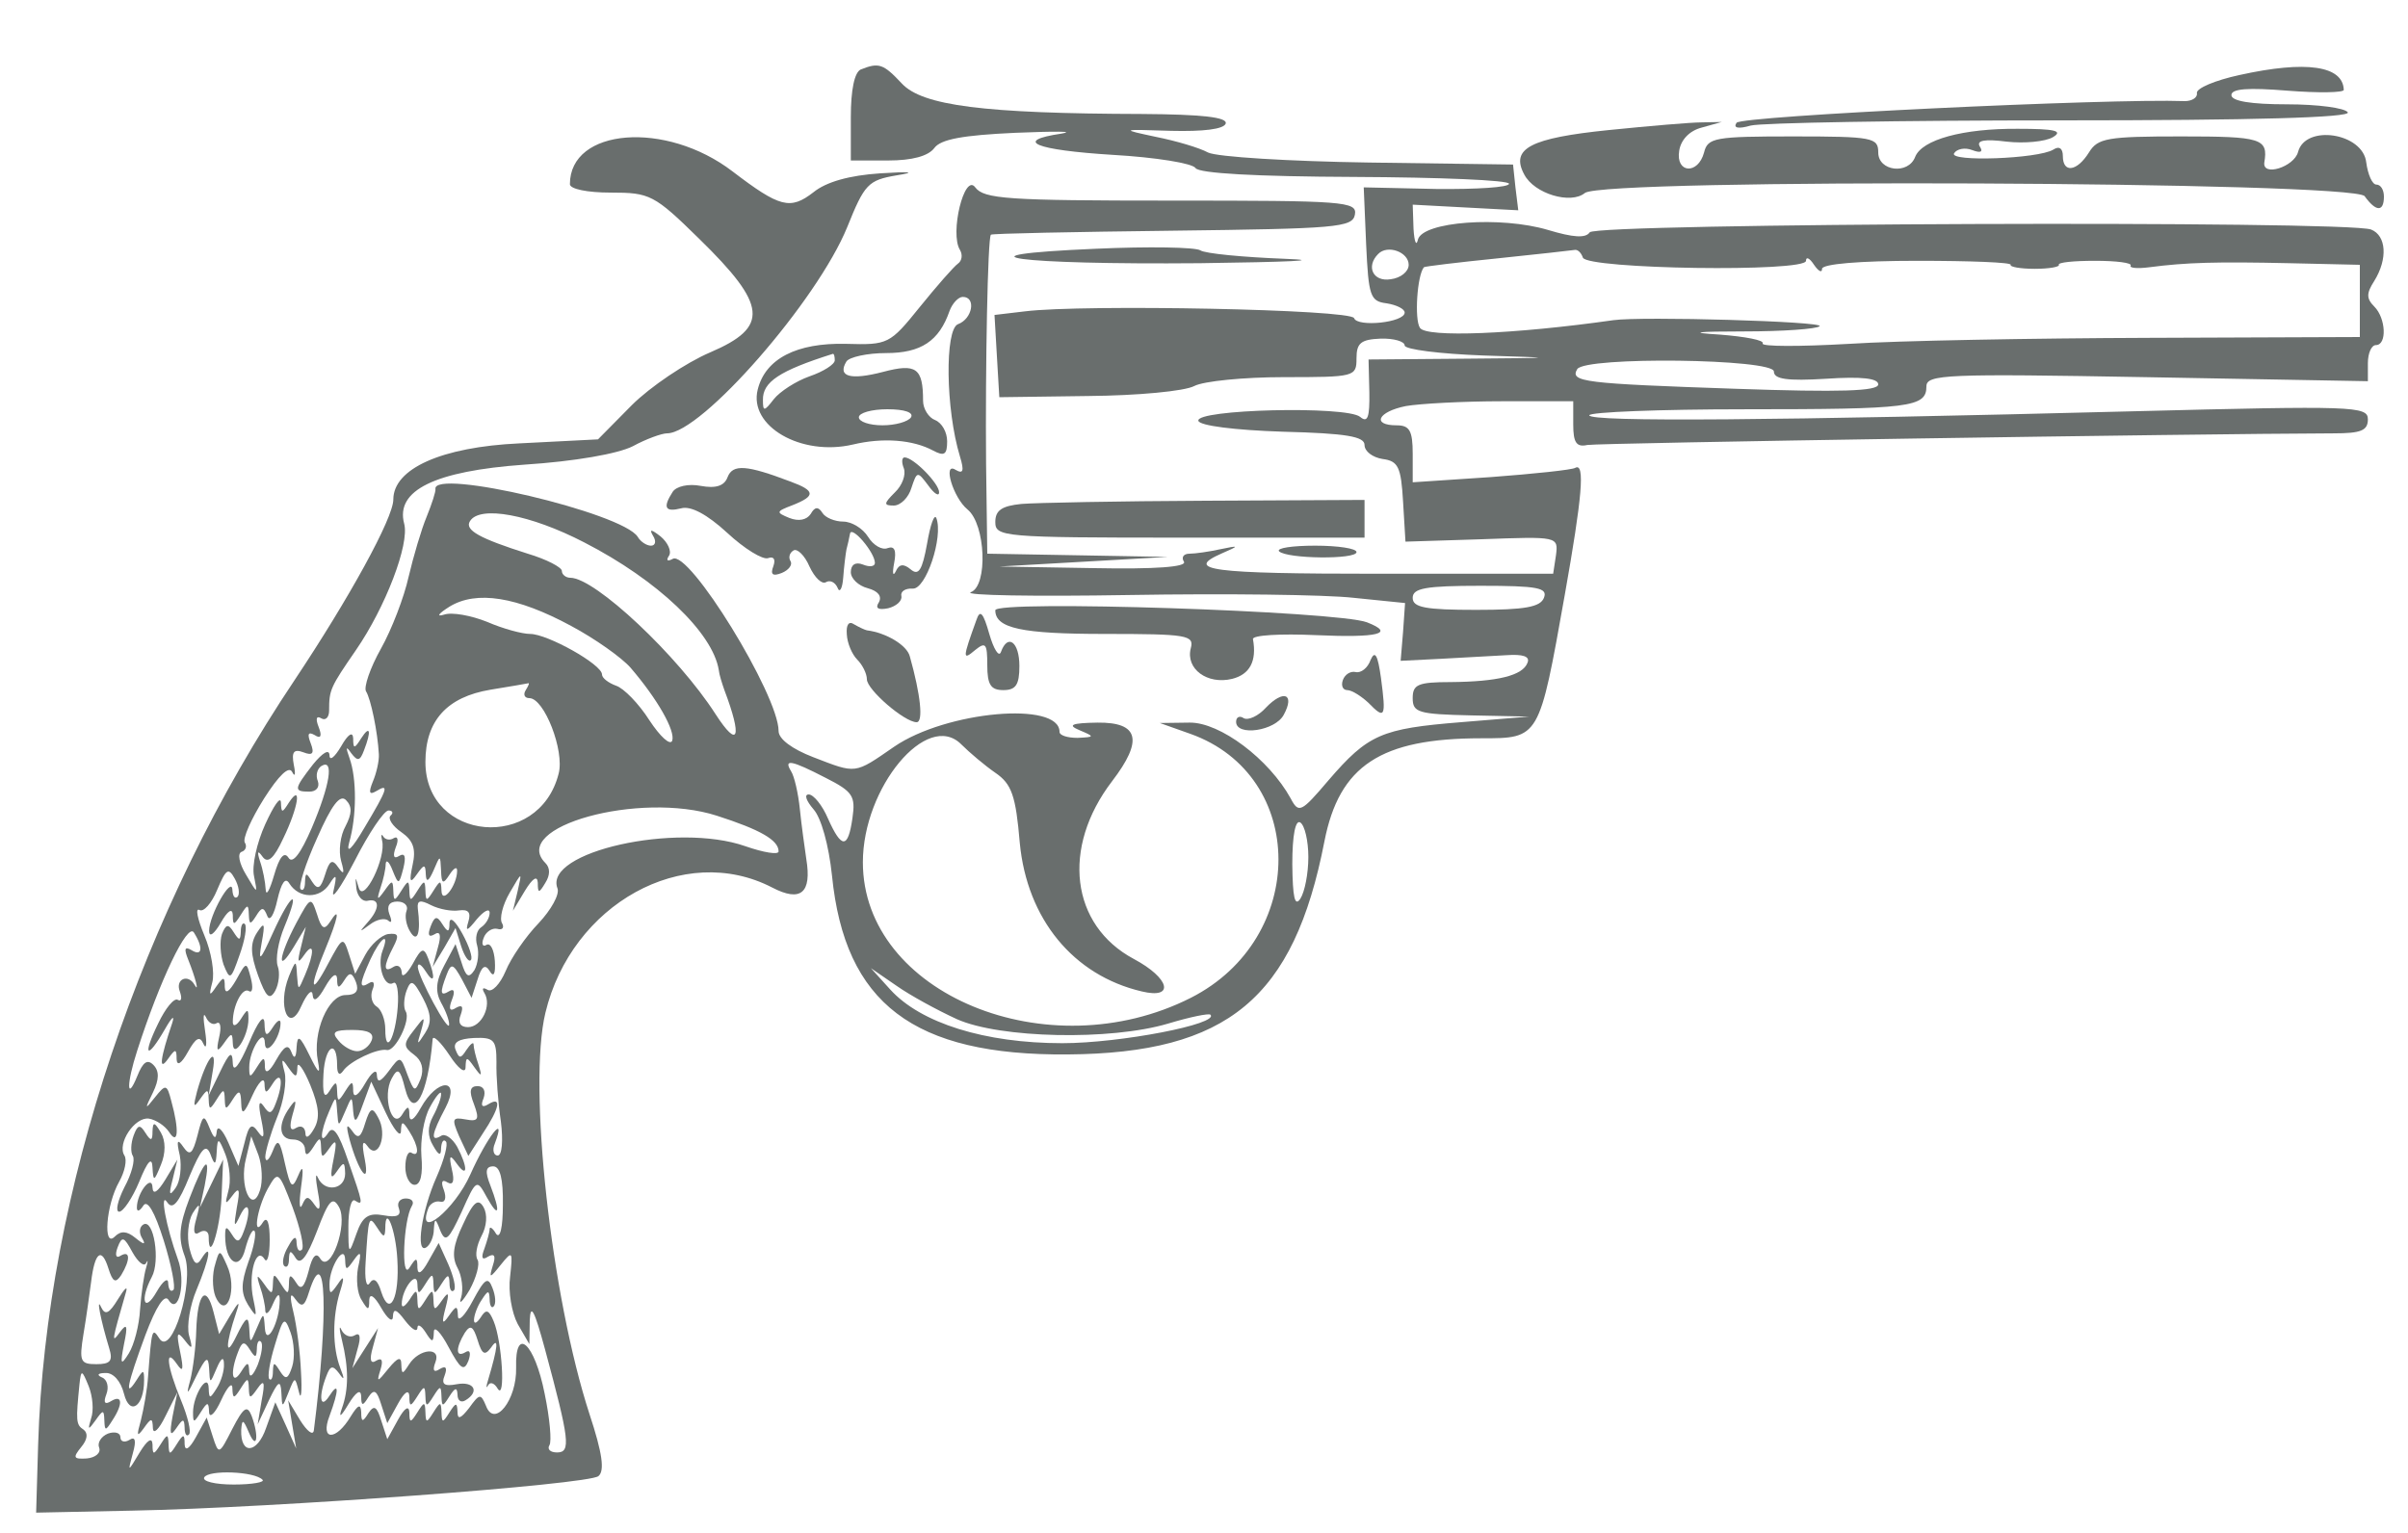 <?xml version="1.0" standalone="no"?>
<!DOCTYPE svg PUBLIC "-//W3C//DTD SVG 20010904//EN"
 "http://www.w3.org/TR/2001/REC-SVG-20010904/DTD/svg10.dtd">
<svg version="1.0" xmlns="http://www.w3.org/2000/svg"
 width="300pt" height="191pt" viewBox="0 0 300 191"
 preserveAspectRatio="xMidYMid meet">
<g transform="translate(0,191) scale(0.05,-0.05)"
fill="#696e6d" stroke="none">
<path d="M2145 3647 c-16 -7 -25 -51 -25 -119 l0 -108 93 0 c60 0 100 11 115
31 16 22 71 32 202 38 99 4 151 4 115 -2 -122 -18 -66 -41 128 -53 106 -6 199
-21 206 -33 9 -13 148 -21 397 -22 211 -1 384 -8 384 -17 0 -9 -81 -14 -181
-13 l-181 4 6 -142 c6 -129 10 -142 51 -147 25 -4 45 -14 45 -23 0 -25 -118
-37 -126 -14 -7 22 -675 35 -820 17 l-76 -9 6 -103 6 -102 222 3 c122 1 240
12 264 25 23 12 123 22 223 22 177 0 181 1 181 47 0 38 11 47 60 49 33 1 60
-7 60 -17 0 -10 88 -21 195 -25 190 -6 189 -6 -45 -8 l-240 -2 2 -82 c1 -62
-4 -77 -23 -61 -34 28 -412 19 -403 -10 4 -12 89 -23 211 -27 158 -4 203 -12
203 -33 0 -16 20 -31 45 -35 39 -5 46 -20 51 -106 l6 -100 190 6 c190 7 191 7
185 -40 l-7 -46 -435 0 c-420 0 -486 9 -390 51 44 19 43 20 -5 10 -27 -6 -62
-11 -76 -11 -15 0 -21 -9 -14 -20 8 -13 -71 -19 -224 -16 l-236 4 210 12 210
12 -225 4 -225 4 -3 225 c-2 241 4 562 12 570 2 3 206 7 453 10 408 5 448 8
454 40 6 33 -26 35 -457 35 -409 0 -467 4 -489 33 -27 37 -64 -115 -38 -156 7
-12 5 -27 -5 -34 -10 -7 -53 -56 -95 -108 -75 -93 -79 -95 -184 -92 -123 3
-201 -37 -220 -114 -23 -91 108 -167 237 -137 75 18 150 12 200 -15 28 -15 35
-10 35 23 0 23 -13 46 -30 53 -16 6 -30 28 -30 48 0 82 -17 94 -100 72 -81
-21 -114 -12 -91 26 7 11 52 21 99 21 87 0 132 30 158 105 7 19 22 35 33 35
34 0 24 -55 -12 -68 -33 -13 -31 -212 5 -330 11 -36 8 -44 -11 -33 -33 21 -6
-70 30 -99 45 -37 51 -190 8 -206 -20 -8 158 -11 395 -7 237 4 489 1 559 -7
l128 -13 -5 -72 -6 -72 100 5 c55 3 128 7 163 9 42 3 60 -3 53 -19 -12 -32
-75 -47 -191 -48 -82 0 -95 -6 -95 -40 0 -36 14 -40 145 -43 l145 -3 -170 -14
c-198 -16 -231 -30 -330 -145 -68 -80 -74 -83 -94 -45 -54 98 -176 190 -252
189 l-74 -1 76 -27 c292 -104 293 -510 1 -658 -356 -180 -817 10 -817 338 0
186 160 379 245 294 21 -21 59 -53 85 -71 41 -28 51 -57 61 -175 18 -189 133
-330 304 -370 83 -20 70 33 -20 81 -157 84 -181 277 -54 443 78 102 67 147
-36 146 -66 -1 -76 -6 -45 -19 38 -16 38 -17 -5 -19 -25 0 -45 6 -45 15 0 77
-282 52 -412 -37 -100 -69 -93 -68 -202 -26 -52 20 -86 45 -86 65 0 90 -224
454 -264 429 -13 -7 -17 -4 -9 8 7 11 -3 33 -21 48 -23 18 -29 19 -19 2 9 -14
6 -25 -5 -25 -11 0 -26 10 -33 22 -37 60 -513 172 -504 119 1 -6 -9 -37 -22
-69 -13 -31 -33 -99 -45 -150 -11 -50 -42 -131 -69 -179 -27 -48 -43 -96 -37
-106 12 -19 29 -101 32 -157 1 -16 -6 -47 -15 -68 -11 -27 -9 -34 8 -24 34 21
29 6 -29 -91 -31 -53 -46 -67 -38 -37 19 66 19 160 1 210 -10 28 -9 32 4 13
16 -21 22 -20 32 7 19 49 15 64 -7 30 -17 -27 -20 -27 -20 0 -1 18 -13 10 -30
-20 -16 -27 -29 -38 -29 -22 -1 16 -17 6 -41 -23 -48 -62 -49 -68 -9 -68 17 0
26 11 21 26 -6 14 -2 31 9 38 32 19 21 -48 -24 -154 -28 -65 -48 -91 -58 -75
-11 17 -23 2 -36 -43 -11 -38 -20 -54 -21 -36 -1 19 -7 50 -14 70 -8 25 -6 29
6 12 13 -18 28 -6 52 46 37 76 47 139 14 89 -17 -27 -19 -27 -20 0 -1 17 -18
-8 -39 -54 -21 -46 -34 -104 -28 -130 9 -45 9 -45 -20 4 -17 28 -22 53 -11 57
10 3 14 14 8 23 -6 10 16 59 48 110 37 58 62 82 70 66 7 -14 9 -6 4 18 -6 32
0 40 24 31 23 -9 28 -3 18 23 -9 23 -6 29 10 20 15 -10 19 -3 10 20 -8 20 -6
29 6 22 11 -7 20 2 20 19 0 52 3 58 67 151 73 106 134 264 120 315 -22 83 76
131 300 147 124 8 233 27 270 46 33 18 72 32 85 32 86 0 374 330 449 514 43
107 52 117 123 129 50 8 36 10 -41 5 -76 -5 -134 -21 -166 -47 -58 -45 -84
-38 -202 52 -166 127 -405 108 -405 -32 0 -12 43 -21 102 -21 97 0 108 -5 220
-115 170 -166 175 -220 28 -283 -61 -26 -150 -86 -196 -132 l-84 -85 -196 -10
c-194 -9 -314 -63 -314 -140 0 -46 -110 -246 -246 -450 -383 -572 -620 -1278
-639 -1905 l-5 -170 240 5 c358 7 1136 65 1161 86 16 13 10 57 -22 154 -96
295 -154 819 -110 1001 65 271 345 426 565 312 71 -37 99 -14 85 71 -4 28 -12
84 -16 124 -4 40 -14 83 -22 95 -19 31 0 28 87 -17 67 -34 74 -45 66 -100 -11
-77 -27 -77 -61 -1 -14 33 -36 60 -48 60 -12 0 -6 -16 12 -37 19 -21 38 -89
46 -165 32 -319 203 -449 587 -446 399 3 564 140 640 531 37 189 140 257 391
257 145 0 144 -2 208 358 43 242 51 330 26 316 -8 -5 -103 -15 -210 -23 l-195
-13 0 71 c0 58 -8 71 -40 71 -63 0 -47 34 23 48 34 6 142 12 240 12 l177 0 0
-58 c0 -45 8 -57 35 -51 28 5 1509 28 1860 29 68 0 85 7 85 35 0 33 -35 34
-585 20 -887 -23 -1355 -27 -1355 -10 0 8 175 15 388 15 412 0 452 5 452 57 0
30 49 32 550 23 l550 -10 0 45 c0 25 9 45 20 45 28 0 25 67 -4 96 -20 20 -20
33 0 64 34 55 30 113 -8 128 -60 23 -1933 16 -1947 -7 -10 -15 -41 -13 -104 6
-118 35 -312 21 -324 -24 -4 -18 -9 -6 -11 27 l-2 60 131 -7 132 -7 -7 57 -6
57 -360 5 c-198 3 -378 14 -400 25 -22 12 -80 29 -130 39 -89 19 -88 19 38 15
80 -2 131 4 136 18 5 16 -59 23 -208 24 -396 1 -548 21 -599 76 -46 49 -57 53
-102 35z m1365 -487 c0 -17 -20 -33 -45 -36 -44 -7 -62 32 -31 63 23 24 76 5
76 -27z m434 18 c10 -29 556 -37 556 -8 0 11 9 7 20 -10 11 -16 20 -21 20 -10
0 12 93 20 238 20 131 0 235 -4 232 -10 -3 -5 24 -10 60 -10 36 0 63 5 60 10
-3 6 37 10 90 10 53 0 93 -5 89 -12 -4 -6 17 -8 47 -4 92 12 167 14 349 10
l175 -4 0 -90 0 -90 -525 -2 c-289 -1 -625 -7 -748 -15 -123 -7 -219 -7 -215
1 5 8 -43 17 -106 22 -81 5 -62 8 60 8 96 0 181 6 188 13 12 12 -444 25 -514
15 -246 -35 -467 -44 -482 -19 -14 21 -7 131 10 151 2 2 84 12 183 22 98 10
185 20 192 21 8 2 17 -7 21 -19z m-1864 -256 c0 -10 -28 -28 -63 -40 -34 -12
-74 -38 -89 -57 -24 -31 -27 -31 -27 -2 -1 45 41 73 174 115 3 1 5 -6 5 -16z
m2340 -28 c0 -19 33 -24 130 -18 89 6 130 1 130 -14 0 -17 -95 -20 -355 -11
-379 13 -414 17 -395 49 20 32 490 26 490 -6z m-2150 -114 c-7 -11 -39 -20
-71 -20 -33 0 -59 9 -59 20 0 11 32 20 71 20 43 0 66 -8 59 -20z m-814 -312
c183 -94 320 -225 335 -318 1 -11 8 -33 14 -50 45 -119 35 -148 -22 -60 -93
145 -300 340 -362 340 -11 0 -21 8 -21 17 0 9 -38 29 -85 43 -120 38 -158 59
-144 81 24 40 150 17 285 -53z m2391 -138 c-9 -23 -47 -30 -169 -30 -127 0
-158 6 -158 30 0 24 32 30 169 30 143 0 168 -5 158 -30z m-2424 -70 c60 -32
126 -79 148 -104 67 -78 112 -157 104 -182 -5 -13 -30 10 -57 51 -26 41 -64
80 -83 86 -19 7 -35 19 -35 28 0 25 -136 101 -179 101 -20 0 -68 13 -107 30
-40 16 -88 25 -108 18 -20 -6 -13 3 14 20 67 41 168 25 303 -48z m-113 -160
c-7 -11 -3 -20 9 -20 37 0 88 -131 73 -188 -49 -195 -332 -170 -332 29 0 103
54 162 162 180 48 8 91 15 94 16 4 2 1 -6 -6 -17z m-449 -339 c-13 -23 -18
-62 -11 -87 9 -31 7 -36 -7 -16 -15 22 -22 18 -33 -18 -11 -35 -18 -39 -32
-18 -15 24 -17 24 -18 0 0 -16 -5 -24 -11 -18 -6 6 12 63 41 127 36 82 57 110
72 95 16 -16 15 -34 -1 -65z m925 26 c109 -35 154 -61 154 -89 0 -9 -37 -3
-83 13 -171 60 -503 -14 -468 -105 6 -15 -16 -54 -47 -87 -32 -33 -69 -87 -82
-119 -14 -33 -34 -54 -45 -47 -12 7 -15 4 -8 -8 19 -31 -7 -85 -41 -85 -19 0
-26 11 -18 31 7 20 4 26 -12 17 -15 -10 -19 -3 -10 20 8 20 6 29 -6 22 -23
-14 -25 -6 -7 41 11 29 16 28 38 -12 l24 -46 15 46 c10 33 19 39 30 21 10 -17
15 -8 13 25 -2 28 -11 46 -21 40 -9 -6 -13 2 -7 17 5 15 21 26 34 23 13 -4 18
3 12 14 -7 11 1 45 19 76 31 53 31 54 20 5 l-12 -50 30 50 c19 31 31 39 32 20
0 -27 3 -27 19 0 12 19 12 37 0 49 -90 90 234 180 427 118z m-813 0 c-7 -7 5
-26 27 -41 30 -21 37 -42 28 -82 -9 -42 -6 -47 10 -24 19 27 22 27 23 0 1 -20
7 -17 19 10 17 40 17 40 19 0 1 -33 5 -35 21 -10 11 17 19 21 19 10 0 -37 -38
-86 -39 -50 -1 27 -3 27 -20 0 -17 -27 -19 -27 -20 0 -1 27 -3 27 -20 0 -17
-27 -19 -27 -20 0 -1 27 -3 27 -20 0 -17 -27 -19 -27 -20 0 -1 27 -3 27 -22 0
-18 -25 -20 -24 -10 7 7 20 13 47 13 60 1 12 9 5 17 -16 15 -37 16 -37 27 5 7
29 4 39 -10 31 -14 -9 -17 -1 -9 21 8 19 5 29 -5 23 -9 -6 -21 -4 -26 4 -5 8
-6 4 -3 -10 11 -42 -46 -158 -58 -118 -9 30 -9 30 -6 -2 3 -19 15 -33 28 -30
31 7 31 -20 -1 -55 -21 -24 -20 -24 7 -4 17 13 38 17 46 9 8 -7 9 0 2 17 -7
20 0 31 20 31 17 0 28 -10 23 -23 -5 -13 -1 -36 9 -52 18 -30 27 -3 19 58 -2
20 6 22 33 8 20 -10 51 -16 70 -13 23 3 30 -5 23 -28 -8 -26 -3 -24 21 6 18
21 32 28 32 16 0 -12 -9 -28 -21 -36 -11 -7 -16 -27 -10 -46 5 -18 2 -45 -7
-61 -14 -21 -21 -17 -32 19 l-15 46 -28 -53 c-21 -39 -23 -65 -8 -93 12 -21
21 -46 20 -55 -1 -22 -77 119 -78 144 0 11 8 7 19 -10 22 -35 26 -19 7 31 -11
29 -17 27 -39 -14 -15 -26 -27 -35 -27 -21 -1 15 -10 21 -21 14 -25 -16 -25 2
0 50 15 29 13 35 -13 32 -17 -3 -43 -26 -57 -52 l-25 -47 -15 47 c-15 47 -16
46 -52 -21 -44 -84 -49 -64 -8 34 33 80 39 112 12 69 -14 -21 -21 -17 -32 19
-15 45 -16 45 -52 -22 -44 -83 -49 -130 -6 -59 l30 50 -12 -50 c-10 -39 -8
-43 8 -20 25 36 26 6 2 -50 -17 -40 -17 -40 -20 0 -2 38 -3 38 -20 -3 -30 -75
0 -146 31 -74 14 31 27 44 28 27 2 -19 13 -12 31 20 17 30 29 38 30 20 0 -24
4 -25 18 -3 13 21 19 20 29 -5 8 -22 0 -32 -26 -32 -43 0 -83 -93 -69 -164 7
-36 2 -33 -21 14 -24 49 -30 52 -32 20 -1 -27 -6 -31 -13 -12 -8 21 -18 15
-38 -20 -16 -29 -27 -36 -28 -18 0 27 -3 27 -20 0 -17 -27 -19 -27 -19 0 0 43
38 102 39 60 1 -36 39 13 39 50 0 11 -8 7 -19 -10 -16 -25 -20 -23 -21 10 -1
24 -16 5 -39 -50 -24 -56 -39 -75 -40 -50 -1 32 -8 28 -31 -20 l-29 -60 10 60
c12 69 -16 32 -39 -50 -10 -38 -9 -43 7 -20 19 27 21 27 22 0 1 -27 3 -27 20
0 17 27 19 27 20 0 1 -27 3 -27 20 0 16 25 20 23 21 -10 1 -31 7 -27 28 20 15
33 29 47 30 30 1 -27 4 -27 21 0 22 34 27 1 7 -50 -10 -27 -16 -28 -30 -7 -12
17 -14 5 -6 -33 9 -44 7 -52 -8 -31 -16 23 -23 18 -34 -28 l-15 -57 -25 58
c-14 32 -27 45 -29 28 -2 -21 -7 -18 -18 9 -14 35 -17 33 -30 -19 -12 -46 -19
-52 -35 -29 -15 22 -18 17 -9 -21 5 -28 1 -64 -10 -80 -16 -23 -18 -18 -8 20
l12 50 -30 -50 c-19 -31 -31 -39 -32 -20 -1 35 -39 -13 -39 -50 0 -11 7 -9 16
5 10 16 28 -14 51 -87 19 -61 30 -117 24 -123 -7 -6 -12 1 -13 17 0 15 -13 6
-29 -22 -31 -54 -42 -20 -12 37 22 40 5 147 -21 131 -10 -6 -11 -21 -3 -34 10
-17 5 -17 -17 1 -21 17 -36 18 -51 3 -30 -30 -22 79 11 137 14 25 20 54 13 65
-19 30 26 97 61 92 18 -3 40 -18 50 -33 23 -36 26 4 6 76 -11 43 -14 44 -41
10 -25 -32 -26 -30 -5 12 16 33 16 54 1 69 -15 15 -26 7 -40 -28 -27 -66 -27
-19 0 64 56 174 125 319 141 294 24 -38 21 -61 -6 -44 -17 10 -19 3 -8 -24 18
-45 28 -84 16 -63 -16 29 -49 15 -37 -16 6 -17 4 -26 -5 -21 -9 6 -31 -21 -49
-59 -40 -82 -28 -92 17 -14 17 30 25 37 18 15 -30 -88 -34 -122 -11 -90 19 27
22 27 22 0 1 -18 12 -11 28 18 20 36 30 41 39 20 7 -15 9 -1 4 32 -5 33 -5 49
2 35 6 -14 18 -21 27 -15 9 5 12 -10 6 -35 -8 -36 -5 -39 12 -15 19 27 21 27
22 0 1 -42 39 17 39 60 0 27 -2 27 -19 0 -11 -17 -20 -20 -20 -7 0 41 24 87
40 77 9 -6 11 9 5 32 -11 42 -11 42 -37 -5 -17 -29 -27 -36 -28 -17 0 27 -3
27 -22 0 -16 -24 -18 -22 -9 12 6 23 -2 75 -20 117 -17 41 -23 69 -12 63 10
-6 30 16 44 50 22 52 28 57 44 28 10 -18 13 -38 7 -45 -7 -6 -12 1 -13 17 -1
37 -58 -63 -58 -102 0 -17 12 -9 29 20 17 30 29 38 30 20 0 -27 3 -27 20 0 17
27 19 27 20 0 1 -25 4 -25 18 -3 14 23 19 23 28 0 6 -15 17 3 25 40 10 43 20
58 30 41 24 -38 76 -39 100 -1 17 27 19 23 10 -17 -7 -27 17 6 53 75 35 69 73
125 84 125 10 0 13 -6 5 -13z m2287 -103 c0 -41 -9 -87 -20 -104 -14 -21 -19
4 -20 86 0 73 8 112 20 104 11 -7 20 -46 20 -86z m-2307 -234 c-14 -37 5 -93
27 -80 9 6 14 -22 11 -60 -6 -78 -31 -122 -31 -55 0 24 -10 49 -21 56 -12 7
-17 26 -11 42 7 16 3 24 -8 17 -26 -16 -25 -3 3 59 25 54 49 71 30 21z m1431
-170 c107 -48 383 -54 527 -11 53 16 101 26 105 22 23 -23 -225 -71 -369 -71
-193 0 -353 50 -429 134 l-48 53 64 -44 c34 -24 102 -61 150 -83z m-1325 -35
c-20 -31 -21 -31 -10 5 11 39 10 39 -18 2 -27 -34 -26 -41 1 -61 19 -14 25
-35 16 -60 -14 -34 -16 -33 -33 11 -17 47 -18 47 -46 9 -21 -28 -29 -31 -30
-10 0 16 -13 7 -29 -21 -17 -30 -29 -38 -30 -20 0 27 -3 27 -20 0 -17 -27 -19
-27 -20 0 -1 26 -3 26 -19 1 -13 -21 -18 -9 -15 43 4 70 34 88 34 20 0 -21 6
-26 15 -13 16 24 86 57 109 52 21 -4 60 75 47 96 -6 9 -5 33 2 52 11 29 17 26
41 -19 21 -40 22 -61 5 -87z m-133 -18 c-6 -15 -22 -27 -36 -27 -14 0 -35 12
-47 27 -18 21 -10 26 35 26 40 0 55 -8 48 -26z m234 -67 c1 27 3 27 22 0 18
-25 20 -24 10 7 -7 20 -12 42 -12 50 0 7 -8 1 -18 -14 -14 -22 -18 -22 -27 1
-7 18 8 27 46 29 50 2 56 -5 56 -60 -1 -35 4 -101 11 -148 6 -48 3 -85 -8 -85
-10 0 -14 14 -7 30 30 80 -19 17 -61 -77 -39 -88 -135 -166 -105 -85 4 12 18
20 30 17 12 -3 16 9 9 29 -8 20 -5 28 9 19 14 -8 18 3 11 32 -8 36 -5 39 12
15 28 -39 28 -9 1 42 -12 21 -30 34 -40 27 -27 -16 -24 4 11 70 39 75 -20 75
-62 -1 -16 -29 -27 -36 -28 -18 0 25 -4 25 -18 2 -25 -40 -50 47 -26 90 15 28
21 24 33 -24 21 -83 57 -20 69 122 1 11 20 -7 42 -40 22 -34 40 -47 40 -30z
m-419 0 c0 17 15 -3 32 -44 22 -54 25 -83 9 -110 -12 -21 -21 -25 -21 -10 -1
15 -11 20 -23 13 -15 -10 -18 1 -9 33 11 37 9 41 -7 18 -31 -43 -27 -80 8 -80
17 0 30 -11 30 -25 1 -17 7 -15 20 5 17 27 19 27 20 0 1 -27 3 -27 22 0 16 23
18 16 9 -30 -9 -44 -7 -52 8 -30 18 26 20 25 21 -5 0 -40 -51 -48 -68 -10 -6
14 -6 -2 0 -35 8 -42 5 -52 -8 -33 -16 23 -21 23 -31 0 -7 -15 -8 5 -3 43 7
50 5 59 -7 30 -15 -35 -19 -31 -33 30 -13 60 -18 64 -31 30 -9 -22 -17 -28
-18 -14 0 14 13 58 29 98 17 40 25 91 19 114 -9 34 -7 36 9 12 19 -27 22 -27
23 0z m258 -160 c1 27 4 27 21 0 23 -36 26 -66 5 -53 -8 5 -15 -11 -15 -36 0
-24 11 -44 23 -44 15 0 21 26 17 72 -3 39 6 94 21 121 15 28 28 43 28 34 1 -9
-8 -34 -20 -56 -14 -26 -14 -50 0 -73 14 -25 20 -27 20 -7 1 16 6 24 12 17 6
-6 -4 -45 -23 -88 -38 -85 -53 -193 -26 -176 10 6 19 27 19 45 2 29 4 29 16
-3 13 -31 21 -23 53 46 37 83 38 83 63 37 30 -54 35 -39 9 29 -14 35 -12 48 7
48 17 0 25 -31 24 -96 0 -56 -7 -86 -17 -72 -8 14 -16 19 -16 12 0 -8 -6 -29
-13 -49 -9 -23 -6 -30 9 -20 16 9 20 2 12 -22 -10 -33 -8 -33 20 2 29 36 30
34 23 -30 -5 -37 4 -90 19 -118 l29 -50 1 60 c2 43 12 23 38 -73 61 -226 65
-257 30 -257 -17 0 -25 8 -19 18 6 9 1 67 -12 129 -25 126 -74 170 -71 64 2
-80 -54 -151 -75 -95 -13 31 -16 31 -42 -5 -21 -27 -29 -30 -29 -10 -1 24 -4
24 -20 -1 -17 -27 -19 -27 -20 0 -1 27 -3 27 -20 0 -17 -27 -19 -27 -20 0 -1
27 -3 27 -20 0 -17 -27 -20 -27 -20 0 -1 18 -12 11 -28 -18 l-27 -49 -15 46
c-11 36 -18 40 -32 19 -14 -23 -18 -23 -18 2 -1 22 -8 19 -26 -10 -37 -62 -77
-61 -53 1 24 65 24 88 -1 49 -22 -34 -27 -1 -7 50 10 27 16 28 32 7 13 -19 14
-15 3 13 -20 52 -20 128 -1 190 12 38 10 43 -5 20 -19 -27 -21 -27 -21 0 0 43
38 102 39 60 1 -27 3 -27 22 0 17 24 19 19 10 -20 -5 -28 -2 -64 9 -80 16 -27
19 -27 19 0 1 18 13 10 30 -20 16 -28 29 -37 29 -21 1 21 9 18 30 -10 17 -22
30 -30 31 -19 0 11 9 7 20 -10 17 -27 20 -27 21 0 0 17 17 0 37 -38 29 -54 38
-61 49 -34 7 20 4 29 -7 22 -25 -15 -25 10 -2 48 14 21 21 17 32 -18 11 -36
18 -40 34 -18 19 28 17 2 -8 -82 -5 -16 -5 -22 0 -13 5 10 16 6 24 -8 20 -32
11 118 -10 168 -12 29 -19 31 -32 10 -10 -15 -17 -18 -17 -7 0 11 8 34 19 50
16 25 19 25 20 2 0 -16 5 -24 10 -18 6 6 5 26 -3 46 -11 29 -19 24 -49 -32
-20 -38 -37 -54 -37 -38 -1 27 -4 27 -23 0 -16 -23 -18 -18 -8 20 10 38 8 43
-8 20 -19 -27 -21 -27 -22 0 -1 27 -3 27 -20 0 -17 -27 -19 -27 -20 0 -1 27
-3 27 -20 0 -11 -16 -19 -21 -19 -10 0 37 38 86 39 50 1 -27 3 -27 20 0 17 27
19 27 20 0 1 -27 3 -27 20 0 16 25 19 25 20 2 0 -16 5 -24 11 -18 6 6 -1 35
-14 65 l-24 53 -26 -46 c-16 -29 -26 -35 -27 -16 0 27 -3 27 -20 0 -21 -33
-15 119 6 154 7 11 0 19 -15 19 -15 0 -23 -11 -17 -25 6 -18 -5 -23 -38 -17
-38 7 -53 -3 -68 -46 -19 -54 -20 -53 -20 19 0 40 7 69 16 64 22 -14 21 -9
-17 100 -23 68 -37 88 -49 69 -22 -34 -21 0 2 53 17 40 17 40 20 0 3 -40 3
-40 20 0 17 40 17 40 20 0 3 -32 8 -28 24 17 l21 57 36 -77 c20 -42 37 -63 38
-47z m-459 -50 c2 36 5 35 22 -8 10 -26 14 -67 7 -90 -9 -34 -8 -36 10 -12 17
23 20 17 11 -30 -8 -48 -7 -52 8 -20 22 45 29 12 9 -40 -10 -27 -16 -28 -29
-7 -14 22 -17 21 -17 -3 0 -67 36 -90 50 -33 8 30 18 51 23 45 5 -5 -1 -40
-15 -77 -19 -54 -19 -77 -1 -107 22 -34 23 -33 13 15 -13 61 7 132 28 99 7
-12 13 10 13 48 0 41 -6 59 -16 45 -27 -44 -17 30 11 82 26 46 27 45 62 -46
19 -52 30 -99 23 -106 -7 -6 -12 1 -13 17 0 19 -7 17 -21 -9 -12 -20 -16 -41
-10 -48 7 -6 12 1 12 17 1 22 4 23 17 2 12 -18 28 3 53 68 29 77 39 88 55 59
23 -42 -22 -168 -47 -128 -10 17 -20 7 -29 -31 -11 -41 -19 -49 -31 -29 -14
22 -18 21 -18 -3 -1 -27 -3 -27 -20 0 -17 27 -19 27 -20 0 -1 -27 -3 -27 -22
0 -18 25 -20 24 -10 -7 7 -20 13 -47 13 -60 1 -12 10 -5 19 17 11 25 17 29 17
10 0 -55 -34 -119 -37 -70 -3 40 -3 40 -20 0 -17 -40 -17 -40 -19 0 -2 32 -8
29 -32 -20 -28 -58 -28 -23 0 60 10 29 6 27 -15 -8 l-28 -47 -14 55 c-18 71
-40 47 -43 -46 -1 -41 -8 -96 -15 -124 -11 -40 -8 -38 15 10 24 48 30 52 32
20 2 -40 2 -40 19 0 11 26 18 30 18 10 1 -16 -7 -43 -18 -60 -17 -27 -19 -27
-20 0 -1 42 -39 -17 -39 -60 0 -27 2 -27 19 0 17 27 20 27 21 0 1 -16 15 -3
30 30 15 33 28 47 28 30 1 -27 4 -27 21 0 17 27 19 27 20 0 1 -27 3 -27 22 0
16 23 19 16 10 -30 l-10 -60 28 60 c23 48 29 52 31 20 2 -40 2 -40 18 0 16 40
16 40 26 0 5 -22 8 1 5 50 -2 50 -11 117 -19 150 -10 41 -8 51 5 32 16 -22 23
-18 34 18 43 134 49 -55 12 -345 -2 -14 -17 -2 -34 25 l-30 50 10 -60 10 -60
-26 58 -26 57 -23 -64 c-22 -64 -64 -68 -62 -5 2 28 5 27 19 -6 20 -47 26 -10
7 41 -11 28 -20 22 -48 -32 -33 -65 -34 -66 -49 -19 l-15 47 -27 -49 c-16 -29
-27 -36 -28 -18 0 27 -3 27 -20 0 -17 -27 -19 -27 -20 0 -1 27 -3 27 -20 0
-17 -27 -20 -27 -20 0 -1 19 -13 11 -32 -20 -30 -50 -30 -50 -17 -2 9 32 6 43
-9 33 -12 -7 -22 -4 -22 7 0 11 -14 15 -31 9 -17 -7 -27 -23 -22 -35 5 -13 -9
-25 -31 -27 -33 -2 -35 2 -14 28 16 19 18 35 6 44 -19 12 -19 23 -10 113 4 37
6 37 23 -5 10 -25 13 -61 6 -80 -9 -30 -7 -30 11 -5 19 27 21 27 22 0 1 -27 3
-27 20 0 27 41 25 65 -3 48 -16 -10 -20 -4 -12 17 7 18 2 37 -11 42 -14 6 -10
11 9 11 19 1 38 -20 46 -52 14 -56 50 -32 50 34 0 27 -2 27 -19 0 -31 -48 -23
-10 22 112 27 72 48 104 58 88 25 -40 44 46 23 102 -29 80 -46 171 -26 141 13
-19 28 -2 55 65 29 69 41 83 52 56 11 -30 14 -29 16 6z m108 -96 c-20 -63 -53
10 -35 79 l13 55 18 -47 c9 -26 11 -65 4 -87z m312 -96 c0 62 26 -2 30 -76 6
-97 -19 -147 -40 -82 -9 30 -19 37 -29 22 -8 -13 -13 10 -10 52 7 115 8 118
29 86 16 -25 19 -25 20 -2z m-596 -86 c5 10 5 5 0 -12 -5 -16 -12 -63 -15
-103 -2 -40 -15 -89 -28 -110 -20 -32 -22 -28 -12 23 10 47 7 53 -10 30 -22
-30 -21 -25 15 100 5 17 -4 8 -20 -18 -22 -36 -32 -41 -42 -20 -13 29 -1 -33
20 -102 10 -32 3 -40 -32 -40 -40 0 -43 7 -32 75 7 41 15 100 19 130 9 74 26
88 43 34 11 -35 18 -38 32 -17 23 38 23 63 -2 48 -11 -7 -14 2 -7 21 11 29 16
27 37 -12 14 -25 29 -37 34 -27z m364 -258 c-10 -31 -16 -34 -30 -12 -15 24
-17 24 -18 0 0 -16 -4 -24 -9 -19 -5 5 1 43 14 85 21 70 24 72 39 31 9 -25 11
-63 4 -85z m-88 44 c0 16 5 24 10 18 6 -5 2 -32 -8 -58 -11 -26 -20 -34 -21
-18 -1 27 -4 27 -21 0 -22 -34 -27 -1 -7 50 10 27 16 28 29 7 14 -22 17 -22
18 1z m14 -326 c7 -6 -25 -12 -72 -12 -46 0 -79 8 -73 18 11 19 125 15 145 -6z"/>
<path d="M680 1495 c-32 -71 -37 -75 -28 -25 9 50 7 54 -12 25 -17 -27 -16
-53 3 -106 20 -55 29 -63 43 -38 9 17 12 45 6 61 -6 17 1 61 17 99 41 99 17
85 -29 -16z"/>
<path d="M1073 1511 c-8 -21 -5 -28 9 -20 15 10 18 -2 9 -33 l-13 -48 29 48
28 49 14 -45 c8 -25 19 -41 24 -35 6 5 -4 35 -21 66 -17 31 -31 44 -32 27 0
-24 -4 -25 -18 -3 -13 21 -19 20 -29 -6z"/>
<path d="M553 1492 c-6 -18 -4 -52 4 -76 16 -40 18 -39 40 24 13 36 19 71 13
77 -5 5 -10 -3 -10 -19 -1 -23 -4 -23 -18 -1 -13 21 -19 20 -29 -5z"/>
<path d="M333 990 c-7 -19 -8 -42 -2 -51 6 -10 -3 -45 -21 -78 -17 -34 -23
-61 -13 -61 10 0 33 34 50 75 21 52 32 63 33 35 2 -36 4 -35 21 7 12 29 12 59
0 80 -16 27 -20 28 -21 3 0 -24 -4 -25 -18 -3 -13 21 -19 20 -29 -7z"/>
<path d="M1181 1068 c14 -38 11 -44 -21 -38 -33 6 -35 2 -16 -42 l23 -49 36
56 c42 63 48 94 14 73 -16 -10 -20 -4 -12 15 6 18 0 30 -15 30 -19 0 -22 -12
-9 -45z"/>
<path d="M910 1021 c-11 -37 -18 -41 -33 -19 -14 19 -15 13 -6 -22 22 -80 51
-119 38 -50 -8 40 -6 51 7 33 26 -37 51 29 26 72 -14 27 -20 24 -32 -14z"/>
<path d="M1154 769 c-25 -52 -29 -81 -14 -109 11 -20 15 -54 9 -74 -7 -20 3
-11 21 19 17 31 26 65 20 75 -7 11 -2 37 10 60 13 24 15 53 5 71 -13 23 -25
15 -51 -42z"/>
<path d="M852 480 c17 -69 17 -123 0 -170 -9 -25 -3 -22 16 10 19 31 31 39 32
20 0 -25 4 -25 18 -2 14 21 21 17 32 -19 l15 -46 27 49 c16 29 27 36 28 18 0
-27 3 -27 20 0 17 27 19 27 20 0 1 -27 3 -27 20 0 17 27 19 27 20 0 1 -27 3
-27 20 0 14 22 19 23 20 4 0 -15 9 -21 20 -14 36 22 21 48 -22 40 -31 -6 -39
0 -30 22 7 19 3 25 -12 16 -15 -10 -19 -4 -11 17 15 39 -41 34 -66 -6 -16 -25
-18 -25 -19 0 0 21 -9 18 -32 -10 -28 -35 -30 -35 -20 -3 7 23 4 31 -10 23
-15 -10 -18 2 -9 33 l13 48 -32 -50 -32 -50 13 48 c9 30 6 42 -7 34 -11 -7
-26 -1 -33 13 -6 14 -6 3 1 -25z"/>
<path d="M472 833 c-26 -68 -28 -100 -12 -143 25 -66 -32 -254 -63 -206 -18
28 -19 25 -28 -94 -2 -33 -11 -82 -18 -110 -11 -39 -10 -43 7 -20 19 27 22 27
23 0 1 -16 15 -3 31 30 l30 60 -12 -60 c-8 -44 -6 -52 9 -30 17 25 20 25 21 2
0 -16 5 -24 11 -17 6 6 -3 44 -20 85 -35 84 -41 135 -10 90 15 -22 17 -14 8
30 -10 48 -8 54 11 30 19 -25 21 -23 11 12 -6 23 2 74 19 114 33 79 39 120 12
77 -12 -20 -20 -13 -30 26 -7 29 -3 68 8 87 18 28 20 26 9 -14 -9 -32 -6 -43
9 -33 12 7 22 2 22 -11 0 -70 28 16 32 97 l4 95 -29 -60 -29 -60 12 55 c16 81
0 67 -38 -32z"/>
<path d="M534 661 c-6 -27 -4 -62 6 -79 27 -49 51 28 26 83 -19 43 -19 43 -32
-4z"/>
<path d="M5580 3633 c-60 -13 -108 -33 -106 -45 2 -11 -12 -20 -30 -20 -187 7
-1107 -37 -1117 -54 -9 -13 4 -16 35 -7 26 7 375 13 774 13 479 0 722 7 714
20 -7 11 -75 20 -151 20 -91 0 -139 8 -139 23 0 16 41 19 140 11 77 -6 140 -5
140 2 -2 60 -93 74 -260 37z"/>
<path d="M4010 3496 c-197 -20 -247 -46 -212 -111 25 -48 116 -75 151 -46 45
37 1916 29 1943 -8 28 -39 48 -40 48 -1 0 17 -8 30 -19 30 -10 0 -21 25 -25
55 -8 74 -152 96 -170 26 -10 -37 -89 -62 -84 -26 10 60 -7 65 -207 65 -184 0
-208 -4 -230 -40 -30 -48 -65 -52 -65 -9 0 19 -9 26 -24 16 -38 -23 -261 -31
-247 -9 7 11 27 15 45 8 21 -8 28 -5 19 9 -9 15 12 19 67 12 44 -5 96 0 115
11 27 16 5 21 -87 21 -137 1 -239 -27 -256 -70 -17 -45 -92 -36 -92 11 0 37
-13 40 -212 40 -195 0 -213 -3 -222 -40 -15 -56 -71 -52 -62 4 4 27 25 50 56
58 l50 14 -50 -1 c-27 0 -131 -9 -230 -19z"/>
<path d="M2730 3200 c-374 -16 -196 -40 260 -36 220 3 315 7 211 11 -104 4
-198 13 -210 21 -12 8 -129 10 -261 4z"/>
<path d="M2252 2653 c6 -16 -4 -43 -22 -60 -28 -28 -29 -33 -3 -33 17 0 37 20
44 44 14 42 15 42 42 6 15 -21 27 -28 27 -17 0 22 -64 87 -86 87 -7 0 -8 -12
-2 -27z"/>
<path d="M1813 2631 c-8 -22 -29 -29 -67 -22 -31 6 -61 -1 -70 -15 -25 -39
-19 -51 21 -41 24 7 65 -15 115 -61 43 -40 89 -68 102 -63 14 5 19 -3 13 -20
-8 -21 -2 -26 21 -17 17 7 27 20 22 29 -6 9 -3 21 7 27 9 6 28 -12 40 -40 13
-28 31 -45 41 -39 10 6 23 0 29 -14 5 -14 12 -2 14 25 2 28 6 59 8 70 3 11 7
29 9 40 4 21 62 -47 62 -73 0 -9 -13 -11 -30 -4 -18 7 -30 0 -30 -19 0 -16 19
-34 42 -40 26 -7 36 -20 28 -35 -10 -15 -2 -20 23 -15 20 5 35 18 33 30 -3 12
10 20 28 19 33 -3 77 129 59 176 -5 11 -15 -17 -23 -64 -12 -66 -21 -81 -41
-64 -18 15 -29 13 -37 -5 -7 -14 -9 -5 -4 21 6 31 1 43 -16 37 -14 -6 -36 7
-49 28 -13 21 -41 38 -62 38 -21 0 -45 10 -52 22 -10 16 -19 15 -29 -3 -10
-15 -30 -19 -53 -10 -34 14 -34 16 8 32 58 23 57 36 -6 59 -108 41 -143 44
-156 11z"/>
<path d="M2545 2564 c-49 -5 -65 -16 -65 -45 0 -37 18 -39 460 -39 l460 0 0
47 0 47 -395 -2 c-217 -1 -424 -5 -460 -8z"/>
<path d="M3187 2446 c19 -19 193 -21 193 -2 0 9 -46 16 -103 16 -57 0 -97 -6
-90 -14z"/>
<path d="M2480 2299 c0 -45 66 -59 272 -59 207 0 224 -3 215 -36 -13 -51 41
-91 103 -76 44 11 62 44 52 99 -2 10 69 14 157 10 155 -7 199 4 127 32 -74 28
-926 56 -926 30z"/>
<path d="M2433 2275 c-35 -97 -35 -102 -3 -75 26 21 30 16 30 -38 0 -49 9 -62
40 -62 31 0 40 13 40 60 0 60 -29 82 -46 35 -5 -14 -18 7 -29 45 -15 53 -23
62 -32 35z"/>
<path d="M2110 2239 c1 -22 13 -50 26 -63 13 -13 24 -35 24 -49 0 -26 94 -107
124 -107 17 0 10 68 -17 164 -7 28 -59 59 -107 65 -5 1 -20 8 -32 15 -13 9
-20 -1 -18 -25z"/>
<path d="M3415 2175 c-7 -20 -24 -33 -37 -30 -13 3 -27 -6 -32 -20 -5 -14 0
-25 11 -25 11 0 35 -15 53 -32 41 -42 44 -36 31 62 -8 58 -15 70 -26 45z"/>
<path d="M3154 2056 c-19 -21 -44 -32 -55 -26 -10 7 -19 3 -19 -9 0 -37 98
-23 119 18 28 52 -1 63 -45 17z"/>
</g>
</svg>

